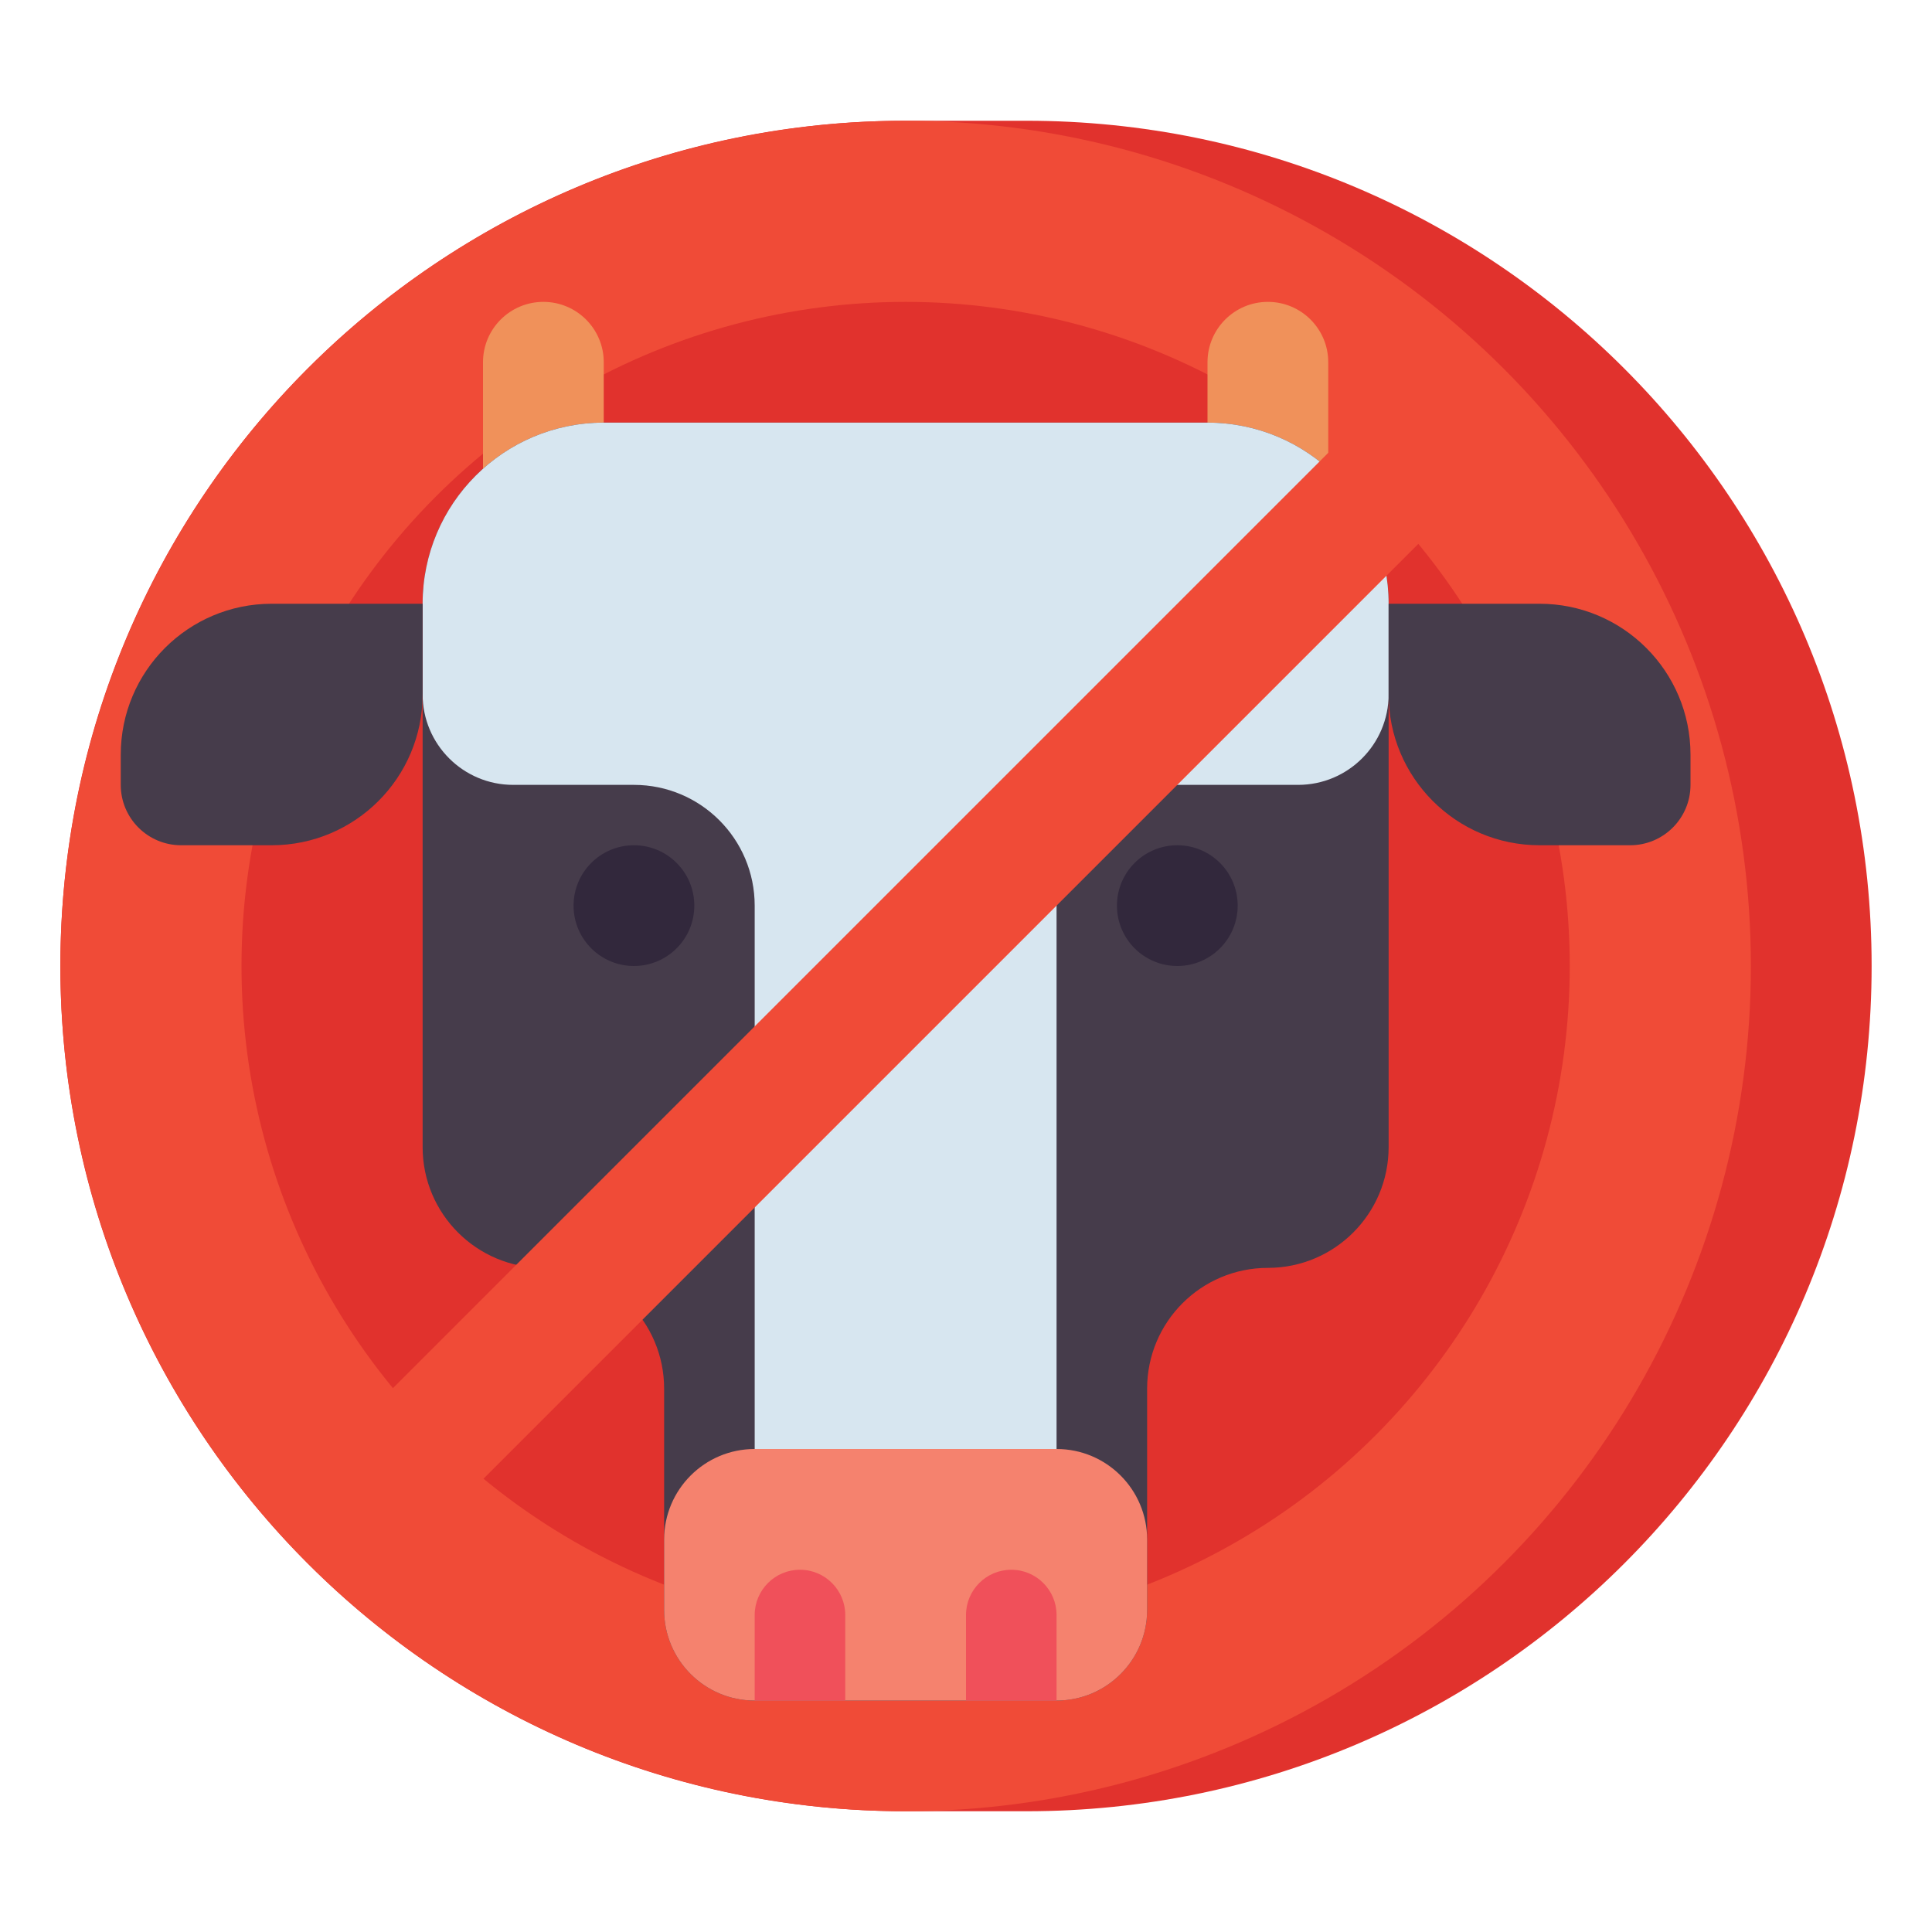 <svg id="Layer_1" height="512" viewBox="0 0 512 512" width="512" xmlns="http://www.w3.org/2000/svg"><g><g><path d="m272 480h-32c-123.712 0-224-100.288-224-224 0-123.712 100.288-224 224-224h32c123.712 0 224 100.288 224 224 0 123.712-100.288 224-224 224z" fill="#e1322d"/></g><g><circle cx="240" cy="256" fill="#f04b37" r="224"/></g><g><circle cx="240" cy="256" fill="#e1322d" r="176"/></g><g><g><path d="m144 80c-8.837 0-16 7.163-16 16v32h32v-32c0-8.837-7.163-16-16-16z" fill="#f0915a"/></g><g><path d="m336 80c-8.837 0-16 7.163-16 16v32h32v-32c0-8.837-7.163-16-16-16z" fill="#f0915a"/></g><g><path d="m112 160v144c0 17.673 14.327 32 32 32 17.673 0 32 14.327 32 32v58.667c0 13.255 10.745 24 24 24h80c13.255 0 24-10.745 24-24v-58.667c0-17.673 14.327-32 32-32 17.673 0 32-14.327 32-32v-144c0-26.51-21.49-48-48-48h-160c-26.51 0-48 21.49-48 48z" fill="#463c4b"/></g><g><path d="m112 160v24c0 13.255 10.745 24 24 24h32c17.673 0 32 14.327 32 32v144h80v-144c0-17.673 14.327-32 32-32h32c13.255 0 24-10.745 24-24v-24c0-26.51-21.49-48-48-48h-160c-26.51 0-48 21.49-48 48z" fill="#d7e6f0"/></g><g><circle cx="168" cy="240" fill="#32283c" r="16"/></g><g><circle cx="312" cy="240" fill="#32283c" r="16"/></g><g><path d="m72 224h-24c-8.837 0-16-7.163-16-16v-8c0-22.091 17.909-40 40-40h40v24c0 22.091-17.909 40-40 40z" fill="#463c4b"/></g><g><path d="m408 224h24c8.837 0 16-7.163 16-16v-8c0-22.091-17.909-40-40-40h-40v24c0 22.091 17.909 40 40 40z" fill="#463c4b"/></g><g><path d="m280 384h-80c-13.255 0-24 10.745-24 24v18.667c0 13.255 10.745 24 24 24h80c13.255 0 24-10.745 24-24v-18.667c0-13.255-10.745-24-24-24z" fill="#f5826e"/></g><g><path d="m212 416c-6.627 0-12 5.373-12 12v22.667h24v-22.667c0-6.627-5.373-12-12-12z" fill="#f0505a"/></g><g><path d="m268 416c-6.627 0-12 5.373-12 12v22.667h24v-22.667c0-6.627-5.373-12-12-12z" fill="#f0505a"/></g></g><g><path d="m227.998 244.002 140.002-140.002 24 24-140.002 140.002-139.998 139.998-24-24z" fill="#f04b37"/></g></g></svg>